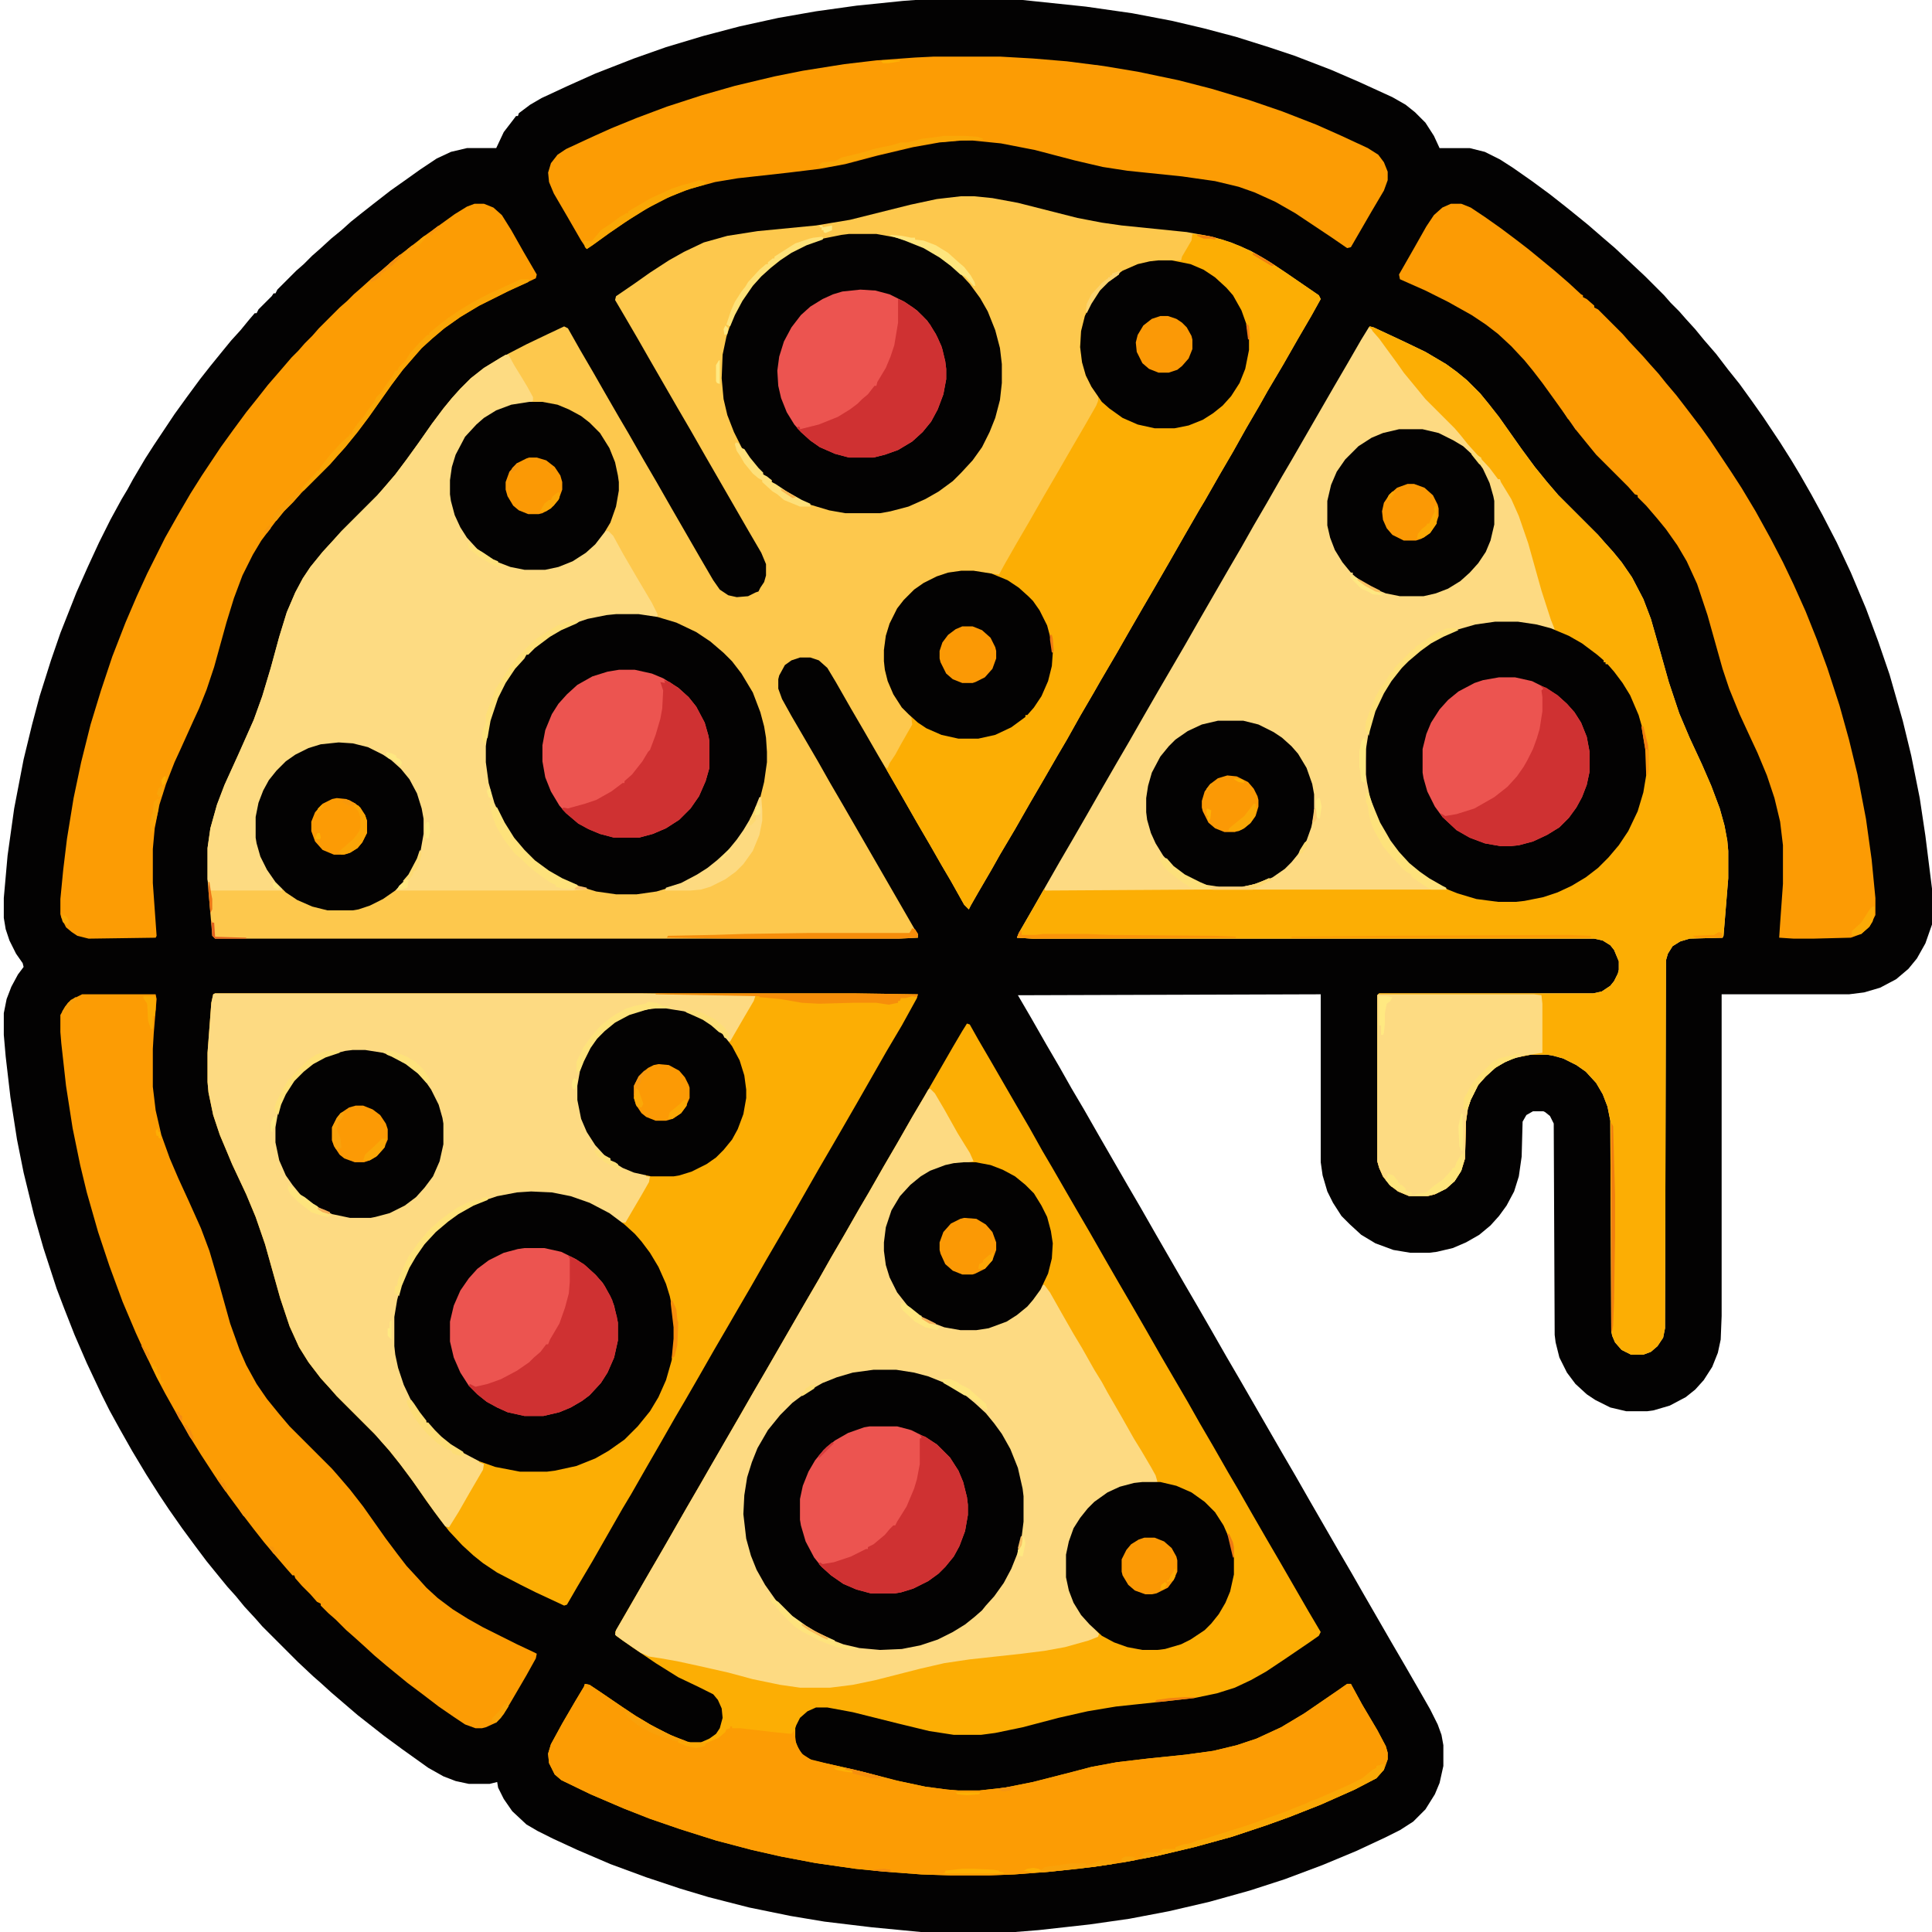 <?xml version="1.0" encoding="UTF-8"?>
<svg version="1.1" viewBox="0 0 2048 2048" width="1280" height="1280" xmlns="http://www.w3.org/2000/svg">
<path transform="translate(970)" d="m0 0h114l67 7 49 7 42 8 34 8 34 9 35 11 27 9 39 15 30 13 35 16 14 8 10 8 11 11 9 14 6 13h32l16 4 16 8 14 9 20 14 19 14 14 11 10 8 16 13 15 13 14 12 32 30 20 20 7 8 9 9 7 8 10 11 9 11 13 15 13 17 12 15 13 18 12 17 18 27 12 19 9 15 12 21 12 22 15 29 15 32 16 38 13 35 12 35 14 49 9 37 9 45 6 40 7 56v38l-7 20-9 16-9 11-13 11-17 9-17 5-16 2h-135v341l-1 25-3 14-6 15-9 14-9 10-10 8-17 9-17 5-7 1h-22l-17-4-16-8-9-6-12-11-9-12-8-16-4-16-1-8-1-224-4-8-5-4-2-1h-11l-7 4-4 7-1 37-3 21-5 16-8 15-8 11-9 10-12 10-14 8-14 6-17 4-8 1h-20l-18-3-19-7-15-9-12-11-9-9-9-14-6-12-5-17-2-14v-178l-321 1 14 24 16 28 14 24 13 23 13 22 16 28 30 52 14 24 16 28 30 52 14 24 15 26 16 28 14 24 45 78 14 24 16 28 30 52 14 24 12 21 30 52 14 24 15 26 12 21 8 16 4 11 2 11v22l-4 18-5 12-10 16-13 13-14 9-16 8-30 14-36 15-40 15-37 12-43 12-43 10-42 8-42 6-54 6-25 2h-100l-52-5-50-6-36-6-44-9-43-11-30-9-36-12-38-14-35-15-26-12-16-8-12-7-15-14-9-13-6-12-1-6-8 2h-22l-14-3-13-5-16-9-28-20-19-14-28-22-28-24-11-10-8-7-16-15-38-38-7-8-12-13-9-11-9-10-9-11-13-16-12-16-14-19-14-20-10-15-14-22-15-25-13-23-11-20-8-16-16-34-13-30-11-28-8-21-14-43-10-35-11-45-7-35-7-45-5-43-2-23v-23l3-15 5-13 7-13 6-8-1-4-7-10-7-14-4-12-2-12v-21l4-45 7-50 10-52 9-37 8-30 12-38 10-29 17-43 12-27 12-26 12-24 12-22 6-10 6-11 13-22 9-14 22-33 13-18 14-19 11-14 13-16 9-11 10-11 9-11 6-7h2l2-4 14-14 2-3h2l2-4 20-20 8-7 9-9 8-7 12-11 11-9 10-9 10-8 14-11 18-14 17-12 14-10 18-12 15-7 17-4h31l8-17 10-13 3-4h2l1-3 12-9 12-7 28-13 29-13 41-16 34-12 40-12 38-10 41-9 40-7 43-6 49-5z" fill="#030202"/>
<path transform="translate(1019,208)" d="m0 0h13l20 2 27 5 63 16 26 5 21 3 69 7 27 5 20 6 21 9 14 8 11 7 12 8 35 24 2 4-10 18-14 24-16 28-16 27-9 16-14 24-14 25-14 24-16 28-6 10-15 26-16 28-15 26-14 24-15 26-12 21-17 29-8 14-14 24-14 25-10 17-15 26-14 24-16 28-16 27-9 16-14 24-8 14-2 4-5-5-14-25-10-17-12-21-14-24-16-28-15-26-10-17-15-26-14-24-16-28-9-15-9-8-9-3h-11l-9 3-7 5-6 11-1 4v10l4 11 10 18 28 48 13 23 14 24 75 130 4 6v4l-20 1h-725l-3-3-5-60v-33l3-21 7-25 8-21 15-33 16-36 9-25 9-30 9-33 8-26 9-21 8-15 8-12 13-16 11-12 9-10 38-38 7-8 12-14 12-16 13-18 14-20 12-16 9-11 9-10 11-11 14-11 18-11 27-14 23-11 17-8 4 2 13 23 14 24 12 21 15 26 10 17 16 28 14 24 16 28 30 52 14 24 7 10 9 6 9 2 12-1 8-4 3-1 2-4 4-6 2-7v-12l-5-12-14-24-45-78-16-28-14-24-30-52-12-21-14-24-10-17 1-4 19-13 17-12 20-13 16-9 21-10 25-7 32-5 62-6 36-6 64-16 28-6z" fill="#FDC84D"/>
<path transform="translate(1025,1085)" d="m0 0 3 1 9 16 14 24 15 26 11 19 14 24 14 25 10 17 15 26 11 19 14 24 16 28 15 26 14 24 15 26 16 28 28 48 13 23 14 24 16 28 10 17 16 28 15 26 14 24 30 52 13 22-2 4-10 7-25 17-21 14-16 9-17 8-19 6-24 5-36 4-47 5-30 5-31 7-38 10-29 6-15 2h-29l-26-4-33-8-48-12-27-5h-12l-9 4-8 7-4 8-1 3v13l4 10 5 6 9 5 45 10 42 11 33 7 23 3 12 1h22l27-3 30-6 43-11 19-5 27-5 34-4 39-4 29-4 25-6 21-7 26-12 25-15 35-24 10-7h4l12 22 16 27 9 17 2 7v7l-4 11-8 9-23 12-36 16-33 13-25 9-36 12-40 11-38 9-36 7-33 5-45 5-39 3-27 1h-40l-31-1-40-3-30-3-42-6-37-7-31-7-38-10-38-12-32-11-28-11-35-15-31-15-7-6-6-12-1-10 3-10 12-22 14-24 9-15 1-3 5 1 12 8 22 15 15 10 15 9 21 11 18 7 4 1h11l9-4 7-5 4-6 3-11-1-10-4-9-5-6-16-8-21-10-24-15-25-17-17-12-1-4 16-28 14-24 8-14 14-24 16-28 30-52 14-24 16-28 15-26 14-24 45-78 14-24 13-23 14-24 16-28 10-17 16-28 14-24 16-28 13-22 30-52 10-17z" fill="#FCAE04"/>
<path transform="translate(1452,346)" d="m0 0 4 1 30 14 25 12 22 13 11 8 11 9 14 14 9 11 11 14 24 34 14 19 13 16 12 14 42 42 7 8 9 10 9 11 11 16 12 23 8 21 10 35 9 32 11 33 11 26 13 28 10 23 9 24 5 18 3 16 1 11v29l-4 49-1 12-1 2-35 1-10 3-8 5-5 8-2 7-1 390-2 10-6 9-7 6-8 3h-13l-10-5-7-8-3-7-1-5-1-223-3-15-5-13-7-12-11-12-10-7-14-7-11-3-6-1h-17l-16 3-12 5-10 6-10 9-8 9-8 16-3 9-2 14-1 39-4 13-7 11-9 8-12 6-8 2h-19l-12-5-9-7-7-9-4-9-2-7v-176l2-2h227l9-2 9-6 4-5 4-8 1-4v-9l-5-12-4-5-8-5-9-2h-595l-17-1 2-5 15-26 28-49 14-24 15-26 16-28 15-26 14-24 16-28 15-26 28-48 16-28 30-52 14-24 13-23 14-24 16-28 10-17 45-78 14-24 15-26 8-13z" fill="#FDDA82"/>
<path transform="translate(228,1053)" d="m0 0h678l67 1-1 4-16 29-16 27-32 56-15 26-11 19-14 24-28 49-28 48-16 28-14 24-11 19-14 24-16 28-15 26-10 17-16 28-15 26-16 28-9 15-32 56-16 27-11 19-3 1-30-14-16-8-25-13-15-10-10-8-12-11-14-15-10-13-14-19-13-19-14-19-13-16-12-14-43-43-7-8-10-11-13-17-10-16-10-22-10-30-16-57-10-29-10-24-15-32-5-12-8-19-7-21-5-24-1-11v-31l4-53 2-9z" fill="#FCAE04"/>
<path transform="translate(986,1154)" d="m0 0 5 5 10 17 14 25 8 13 5 8 4 9-10 2-15 2-14 4-14 7-13 10-8 8-9 14-5 10-4 13-2 16v9l2 15 5 16 9 16 13 15 10 7 15 8 13 4 13 2h17l16-3 16-6 11-7 13-11 9-12 4-8h3l6 8 13 23 12 21 9 15 13 23 8 13 6 11 15 26 13 23 8 13 10 17 5 9 2 7-25 2-15 4-16 8-13 10-7 7-7 10-6 10-5 15-2 11v24l4 17 5 12 7 11 11 12 7 8-1 3-10 4-25 7-22 4-24 3-55 6-27 4-26 6-47 12-24 5-24 3h-32l-21-3-29-6-26-7-31-7-23-5-17-3-13-2-9-4-19-13-8-6 1-5 14-24 16-28 14-24 15-26 16-28 14-24 12-21 15-26 14-24 16-28 14-24 30-52 11-19 14-24 13-23 14-24 16-28 10-17 16-28 14-24 16-28 13-22 4-7z" fill="#FDDA82"/>
<path transform="translate(1452,346)" d="m0 0 4 1 30 14 25 12 22 13 11 8 11 9 14 14 9 11 11 14 24 34 14 19 13 16 12 14 42 42 7 8 9 10 9 11 11 16 12 23 8 21 10 35 9 32 11 33 11 26 13 28 10 23 9 24 5 18 3 16 1 11v29l-4 49-1 12-1 2-35 1-10 3-8 5-5 8-2 7-1 390-2 10-6 9-7 6-8 3h-13l-10-5-7-8-3-7-1-5-1-223-3-15-5-13-7-12-11-12-10-7-14-7-11-3-6-1h-17l-16 3-12 5-10 6-10 9-8 9-8 16-3 9-2 14-1 39-4 13-7 11-9 8-12 6-8 2h-19l-12-5-9-7-7-9-4-9-2-7v-176l2-2h227l9-2 9-6 4-5 4-8 1-4v-9l-5-12-4-5-8-5-9-2h-595l-17-1 2-5 15-26 12-21 1 2 162-1h263l1-2 8 4 19 6 17 3 10 1h19l20-3 16-4 15-6 17-9 14-10 13-12 11-12 10-15 10-19 7-21 3-14 1-8v-28l-3-18-4-15-6-15-8-16-7-10-8-10-4-4v-2h-2v-2h-2v-2l-4-2-8-7-14-10-17-9-11-4 2-1-4-10-10-31-14-50-10-29-8-18-11-18-1-3h-2l-9-12-14-15-9-10-8-10-6-7-31-31-9-11-14-17-7-10-11-15-8-11-7-8-1-2-3-2z" fill="#FCAE04"/>
<path transform="translate(228,1053)" d="m0 0h452l74 1 47 1-2 6-10 17-11 19-4 7h-3l-5-6v-2l-4-2-8-7-9-6-11-5-13-4-15-2h-11l-15 2-13 4-15 8-11 9-8 8-7 10-7 14-4 13-2 13v15l4 20 7 16 9 13 9 10 5 3v2l5 2 10 6 13 5 10 2v2h4l-1 6-8 14-10 17-7 12h-5l-12-9-21-11-20-7-20-4-22-1-22 2-21 5-18 7-16 9-11 8-13 11-12 13-9 13-7 12-8 19-5 19-2 14v31l3 19 5 17 9 20 8 13 8 10v2h2l7 8 7 7 10 8 18 11 12 6v2l5 2-1 6-14 24-12 21-10 16-4-1-12-16-24-34-12-16-11-14-9-10-7-8-40-40-7-8-10-11-13-17-10-16-10-22-10-30-16-57-10-29-10-24-15-32-5-12-8-19-7-21-5-24-1-11v-31l4-53 2-9z" fill="#FDDA82"/>
<path transform="translate(1264,248)" d="m0 0 11 1 21 5 19 7 16 8 14 8 18 12 35 24 2 4-10 18-14 24-16 28-16 27-9 16-14 24-14 25-14 24-16 28-6 10-15 26-16 28-15 26-14 24-15 26-12 21-17 29-8 14-14 24-14 25-10 17-15 26-14 24-16 28-16 27-9 16-14 24-8 14-2 4-5-5-14-25-10-17-12-21-14-24-16-28-15-26-2-4h2l2-5 6-9 6-11 12-21-1-8-10-10-9-14-6-14-3-12-1-9v-12l2-15 4-13 8-16 7-9 11-11 10-7 14-7 12-4 14-2h13l19 3 8 1 6-11 12-21 14-24 16-28 14-24 15-26 14-24 12-21 2-5v-5l-7-10-6-12-4-14-2-16 1-17 4-16 8-17 9-12 9-9 14-10 16-7 13-3 9-1h24l1-4 10-17z" fill="#FCAE04"/>
<path transform="translate(536,376)" d="m0 0h3l6 11 8 13 6 10 6 11v4l-4 2-19 3-16 6-14 9-10 9-8 9-10 19-4 13-2 14v15l3 16 5 13 7 13 12 14 10 8 11 6 12 5 11 3 7 1h22l17-4 14-6 14-10 9-8 9-12h4l5 5 11 20 14 24 16 27 6 12v3l-11-1-9-1h-24l-21 3-16 4-19 8-11 6-14 10-10 9-4 2-2 4-10 11-10 15-8 16-8 24-3 17-1 10v17l3 22 6 21 8 18 10 16 7 9 9 10 8 8 15 11 14 8 19 8 7 2v2l-15 1h-188l6-7 8-10 9-17 4-13 2-13v-16l-4-19-7-16-7-11-11-12-11-8-16-8-13-4-16-2-17 1-16 4-12 5-11 7-12 11-7 8-8 14-5 13-3 15v22l4 17 6 14 8 12 9 10v3h-77l-2-12v-33l3-21 7-25 8-21 15-33 16-36 9-25 9-30 9-33 8-26 9-21 8-15 8-12 13-16 11-12 9-10 38-38 7-8 12-14 12-16 13-18 14-20 12-16 9-11 9-10 11-11 14-11 18-11z" fill="#FDDB82"/>
<path transform="translate(620,1785)" d="m0 0 5 1 12 8 22 15 15 10 15 9 21 11 18 7v2l-6-1v-2h-3v2l9 3 10 2 9-2 1-2 14-6 7-6 1-3 4-1v-2h2v2h9l34 4 20 2 3-4 2 15 6 10 9 6 16 4 39 9 39 10 28 6 23 3 12 1h22l27-3 30-6 43-11 19-5 27-5 34-4 39-4 29-4 25-6 21-7 26-12 25-15 35-24 10-7h4l12 22 16 27 9 17 2 7v7l-4 11-8 9-23 12-36 16-33 13-25 9-36 12-40 11-38 9-36 7-33 5-45 5-39 3-27 1h-40l-31-1-40-3-30-3-42-6-37-7-31-7-38-10-38-12-32-11-28-11-35-15-31-15-7-6-6-12-1-10 3-10 12-22 14-24 9-15z" fill="#FC9C04"/>
<path transform="translate(990,60)" d="m0 0h70l35 2 36 3 39 5 36 6 43 9 35 9 40 12 35 12 36 14 27 12 28 13 11 7 6 8 4 10v9l-4 11-13 22-22 38-4 1-16-11-39-26-21-12-22-10-17-6-25-6-35-5-58-6-26-4-30-7-42-11-36-7-30-3h-12l-23 2-28 5-38 9-34 9-27 5-33 4-54 6-24 4-26 7-21 8-20 10-23 14-22 15-18 13-6 4-6-9-15-26-14-24-5-12-1-10 3-10 7-9 9-6 28-13 20-9 27-11 32-12 37-12 35-10 42-10 30-6 44-7 34-4 41-3z" fill="#FC9C04"/>
<path transform="translate(503,216)" d="m0 0h10l10 4 9 8 10 16 13 23 14 24-1 4-30 14-30 15-20 12-17 12-13 11-11 10-7 8-13 15-12 16-24 34-12 16-13 16-9 10-7 8-32 32-7 8-10 10-9 11-15 20-9 15-11 22-9 24-8 26-13 47-8 24-8 20-6 13-14 31-6 13-9 23-7 22-5 25-2 22v36l4 56-1 2-71 1-12-3-6-4-6-5-5-10-1-4v-16l3-31 4-33 7-43 8-38 10-40 11-36 12-36 14-36 12-28 11-24 19-38 13-23 14-24 12-19 20-30 13-18 14-19 12-15 11-14 13-15 12-14 7-7 7-8 8-8 7-8 22-22 8-7 7-7 8-7 10-9 11-9 15-13 13-10 18-14 14-10 18-13 13-8z" fill="#FC9C04"/>
<path transform="translate(1538,216)" d="m0 0h11l10 4 15 10 17 12 16 12 13 10 11 9 17 14 15 13 13 12 2 1v2l4 2 8 7v2l4 2 26 26 7 8 15 16 7 8 9 10 8 10 11 13 10 13 16 21 10 14 22 33 11 17 15 25 16 29 13 25 11 23 13 29 12 30 11 30 13 40 10 36 9 37 9 47 6 43 4 41v18l-6 12-9 8-11 4-39 1h-22l-15-1 1-15 3-42v-41l-3-25-6-25-8-24-10-24-7-15-12-26-11-27-7-21-16-57-11-33-11-24-10-17-12-17-9-11-12-14-9-9v-2l-3-1-7-8-34-34-9-11-13-16-12-17-10-14-13-18-10-13-9-11-14-15-14-13-13-10-15-10-25-14-24-12-27-12-1-5 16-28 13-23 8-12 9-8z" fill="#FC9B04"/>
<path transform="translate(87,1054)" d="m0 0h78l1 5-3 36-1 17v40l3 25 6 26 9 25 9 21 11 24 13 29 9 24 10 34 12 43 10 28 7 16 11 20 11 16 13 16 11 13 45 45 7 8 12 14 14 18 24 34 12 16 10 13 12 13 9 10 12 11 16 12 16 10 16 9 36 18 17 8 4 2-1 5-10 18-14 24-10 17-8 9-11 5-4 1h-7l-11-4-12-8-16-11-17-13-16-12-22-18-13-11-12-11-10-9-8-7-11-11-8-7-8-8v-2l-4-2-7-8-9-9-7-8-1-3h-2l-7-8-12-14-11-13-11-14-13-17-14-19-14-20-15-23-13-21-11-19-14-25-9-17-11-23-11-24-14-33-14-38-12-36-12-42-7-29-8-39-7-45-5-45-1-12v-18l5-9 6-7z" fill="#FC9C04"/>
<path transform="translate(653,651)" d="m0 0h24l20 3 20 6 21 10 15 10 14 12 9 9 10 13 12 20 8 21 4 15 2 12 1 15v11l-3 21-4 16-8 20-12 20-9 11-12 13-12 10-11 7-9 5-14 7-23 7-21 3h-22l-21-3-20-6-18-8-15-9-14-11-14-14-9-12-11-18-7-16-6-21-3-22v-17l3-22 6-21 8-19 10-16 11-13 5-6 8-7 11-9 16-10 15-7 15-5 20-4z" fill="#030202"/>
<path transform="translate(1585,659)" d="m0 0h24l20 3 15 4 19 8 14 8 16 12 7 6v2h2v2h2l7 8 9 12 8 13 9 21 4 14 3 14 1 8v28l-3 18-6 20-10 21-10 15-11 13-11 11-13 10-15 9-15 7-15 5-20 4-9 1h-19l-23-3-20-6-10-4-15-8-11-7-10-8-12-11-9-11-8-11-6-11-6-13-6-19-3-15-1-8v-27l3-19 6-21 11-23 10-14 11-13 8-8 14-11 13-8 19-9 21-6z" fill="#030202"/>
<path transform="translate(900,248)" d="m0 0h29l22 4 16 5 14 6 15 9 9 7 11 9 12 13 11 15 8 14 8 20 5 19 2 17v20l-2 18-5 19-6 15-8 16-10 14-12 13-9 9-15 11-14 8-18 8-19 5-11 2h-37l-17-3-20-6-17-8-16-10-8-6v-2l-4-2-5-4-7-8-11-14-5-7-8-16-7-18-4-17-2-22 1-25 4-19 6-18 8-17 8-12 8-10 12-13 12-10 15-10 16-8 17-6 20-4z" fill="#030202"/>
<path transform="translate(563,1263)" d="m0 0 22 1 20 4 20 7 21 11 16 12 11 10 7 8 9 12 9 15 8 18 4 13 3 14 2 19v12l-3 23-6 21-8 18-9 15-13 16-14 14-17 12-14 8-20 8-23 5-8 1h-29l-26-5-17-6-19-10-11-7-14-12-10-10v-2h-2l-9-12-6-9-9-19-6-18-3-14-1-9v-31l3-18 4-15 8-19 9-15 9-12 14-15 15-12 18-11 11-5 18-6 21-4z" fill="#030202"/>
<path transform="translate(926,1452)" d="m0 0h24l19 3 15 4 20 8 18 11 11 9 12 11 9 11 8 11 9 16 8 20 5 22 1 8v27l-2 16-5 19-6 15-8 15-10 14-9 10-4 5-8 7-10 8-13 8-16 8-18 6-20 4-23 1-22-2-17-4-16-6-16-8-11-7-13-10-15-15-12-17-9-16-6-15-5-18-3-26 1-20 3-19 5-16 6-15 11-19 13-16 13-13 16-12 16-9 15-6 17-5z" fill="#030202"/>
<path transform="translate(1461,1054)" d="m0 0h165l8 1 1 9v52l-19 3-15 4-15 8-12 11-7 8-8 16-3 9-2 14-1 39-4 13-7 11-9 8-12 6-8 2h-19l-12-5-9-7-7-9-4-9-2-7v-176z" fill="#FDDB82"/>
<path transform="translate(695,1069)" d="m0 0h11l19 3 12 4 11 6 11 8 7 6 10 13 8 15 5 16 2 15v9l-3 17-6 16-6 11-9 11-8 8-10 7-16 8-13 4-6 1h-24l-18-4-12-5-13-8v-2l-5-2-11-12-9-14-6-14-4-20v-15l3-17 6-16 8-13 11-12 8-7 13-8 12-5 13-3z" fill="#030202"/>
<path transform="translate(374,1113)" d="m0 0h13l19 3 10 4 14 7 10 8 8 7 9 13 8 16 4 14 1 6v22l-4 18-7 16-9 12-9 10-12 9-16 8-15 4-5 1h-22l-19-4-16-8-11-7-6-5-9-11-7-10-7-16-4-19v-16l3-17 3-10 8-15 8-10 11-11 14-9 11-5 16-4z" fill="#030202"/>
<path transform="translate(561,426)" d="m0 0h14l16 3 12 5 13 7 9 7 11 11 10 16 6 15 3 14 1 7v9l-3 17-6 17-6 10-10 13-10 9-14 9-15 6-14 3h-22l-15-3-13-5-10-5-12-9-11-12-7-11-6-13-4-15-1-7v-15l2-14 4-13 10-19 12-13 8-7 13-8 16-6z" fill="#030202"/>
<path transform="translate(359,787)" d="m0 0 15 1 16 4 16 8 9 6 10 9 9 11 8 15 5 16 2 11v16l-3 17-5 13-9 16-13 14-13 9-14 7-12 4-6 1h-27l-16-4-16-7-12-8-11-11-9-13-7-14-4-14-1-6v-22l3-15 5-13 6-11 8-10 10-10 10-7 14-7 13-4z" fill="#030202"/>
<path transform="translate(1291,764)" d="m0 0h27l16 4 16 8 9 6 10 9 7 8 9 15 6 17 2 11v21l-3 14-5 14-7 12-9 11-7 7-13 9-15 7-10 3-7 1h-25l-13-2-13-6-12-6-11-9-10-11-8-13-5-11-4-14-1-8v-15l2-13 4-14 9-17 9-11 7-7 13-9 15-7z" fill="#030202"/>
<path transform="translate(1211,1571)" d="m0 0h19l17 4 16 7 14 10 11 11 9 14 7 16 4 18v18l-4 18-5 12-7 12-8 10-7 7-15 10-10 5-17 5-8 1h-16l-16-3-14-5-13-7-13-12-9-10-8-13-5-13-3-14v-24l3-14 5-14 7-11 8-10 7-7 14-10 13-6 15-4z" fill="#030202"/>
<path transform="translate(1019,605)" d="m0 0h13l19 3 17 7 12 8 10 9 5 5 7 10 8 16 4 15 2 14-1 14-4 16-7 16-8 12-7 8h-2v2l-15 11-17 8-18 4h-21l-18-4-16-7-9-6-10-9-7-7-9-14-6-14-3-12-1-9v-12l2-15 4-13 8-16 7-9 11-11 10-7 14-7 12-4z" fill="#030202"/>
<path transform="translate(1228,276)" d="m0 0h14l20 4 14 6 12 8 12 11 7 8 9 16 5 14 3 17v11l-4 20-6 15-9 14-9 10-10 8-11 7-15 6-15 3h-21l-18-4-16-7-14-10-8-7-11-16-6-12-4-14-2-16 1-17 4-16 8-17 9-12 9-9 14-10 16-7 13-3z" fill="#030202"/>
<path transform="translate(1483,455)" d="m0 0h25l17 4 16 8 10 6 12 11 9 13 7 15 4 14 1 5v25l-4 17-5 12-8 12-9 10-10 9-13 8-13 5-13 3h-25l-15-3-15-6-14-9-6-5v-2h-2l-9-11-8-13-5-13-3-13v-26l4-17 6-14 9-13 14-14 14-9 12-5z" fill="#030202"/>
<path transform="translate(1022,1232)" d="m0 0h12l16 3 13 5 13 7 11 9 9 9 8 13 6 12 4 15 2 13-1 16-4 16-8 17-8 11-6 7-11 9-11 7-19 7-13 2h-17l-17-3-13-5-16-9-10-9-11-14-8-16-4-13-2-15v-9l2-16 6-18 9-15 11-12 11-9 10-6 16-6 9-2z" fill="#030202"/>
<path transform="translate(556,1323)" d="m0 0h21l18 4 16 8 10 7 10 9 8 9 8 14 4 10 4 18v19l-4 18-7 16-7 11-12 13-8 6-12 7-12 5-17 4h-20l-18-4-11-5-11-6-10-8-9-9-9-14-7-16-4-17v-21l4-17 7-16 9-13 9-10 12-9 16-8 15-4z" fill="#EC5450"/>
<path transform="translate(1589,718)" d="m0 0h17l18 4 16 8 11 7 10 9 8 9 7 11 6 15 3 16v21l-3 14-5 13-6 11-8 11-10 10-13 8-15 7-15 4-10 1h-9l-17-3-16-6-14-8-15-14-8-11-8-16-4-14-1-6v-25l4-16 5-12 9-14 9-10 11-9 17-9 9-3z" fill="#EC5450"/>
<path transform="translate(656,710)" d="m0 0h17l18 4 12 5 16 10 11 10 8 10 9 17 4 14 1 6v28l-4 14-7 16-9 13-12 12-14 9-14 6-15 4h-26l-15-4-12-5-11-6-13-11-7-8-9-15-6-15-3-17v-17l3-16 7-17 7-11 9-10 11-10 16-9 16-5z" fill="#EC5450"/>
<path transform="translate(912,307)" d="m0 0 16 1 15 4 16 8 13 9 11 11 9 14 6 13 4 16 1 8v11l-3 16-6 16-7 13-9 11-11 10-15 9-14 5-12 3h-26l-15-4-16-7-10-7-10-9-7-8-8-13-6-15-3-13-1-16 2-15 5-16 8-15 10-13 10-9 13-8 11-5 10-3z" fill="#EC5450"/>
<path transform="translate(922,1512)" d="m0 0h29l15 4 16 8 11 7 14 14 9 14 5 12 4 16 1 8v11l-3 17-6 16-6 11-9 11-7 7-11 8-16 8-13 4-6 1h-26l-15-4-14-6-13-9-10-9-8-10-9-17-5-17-1-6v-22l3-14 6-15 7-12 9-11 12-10 14-8 17-6z" fill="#EC5450"/>
<path transform="translate(602,1331)" d="m0 0 5 2 12 7 13 12 9 11 8 15 5 18 1 6v19l-4 18-7 16-7 11-12 13-8 6-12 7-12 5-17 4h-20l-18-4-11-5-11-6-10-8-9-9 1-2 6 3 13-3 14-5 17-9 13-9 5-5 7-6 6-8h2l2-5 10-17 6-17 4-15 1-12v-25z" fill="#CF3132"/>
<path transform="translate(1633,727)" d="m0 0 6 2 12 8 10 9 8 9 7 11 6 15 3 16v21l-3 14-5 13-6 11-8 11-10 10-13 8-15 7-15 4-10 1h-9l-17-3-16-6-14-8-15-14-2-4 5 3 12-2 19-6 21-12 14-11 10-11 7-10 4-7 6-12 4-11 3-10 3-19v-15l-1-7 2-2z" fill="#CF3132"/>
<path transform="translate(704,721)" d="m0 0 6 2 11 8 9 8 8 10 9 17 4 14 1 6v28l-4 14-7 16-9 13-12 12-14 9-14 6-15 4h-26l-15-4-12-5-11-6-13-11-4-4 1-2 5 1 18-5 12-4 16-9 12-9h2v-2l8-7 11-14 6-10 2-2 6-16 5-17 2-11 1-19-3-9 5 1z" fill="#CF3132"/>
<path transform="translate(952,317)" d="m0 0 5 2 11 7 10 9 8 9 8 14 5 12 3 13 1 8v11l-3 16-6 16-7 13-9 11-11 10-15 9-14 5-12 3h-26l-15-4-16-7-10-7-10-9-4-4 1-2 2 1v2l20-5 20-8 13-8 8-6 5-5 6-5 7-9h2l1-4 9-15 5-12 4-12 4-24v-22z" fill="#CF3132"/>
<path transform="translate(975,1521)" d="m0 0 6 2 13 9 13 13 9 14 5 12 4 16 1 8v11l-3 17-6 16-6 11-9 11-7 7-11 8-16 8-13 4-6 1h-26l-15-4-14-6-13-9-10-9-3-3 1-2 3 2 12-2 18-6 16-8h2v-2l6-3 12-10 5-6 4-4h2l2-4 10-16 8-19 3-10 3-16v-27l2-1z" fill="#CF3132"/>
<path transform="translate(1020,664)" d="m0 0h11l10 4 9 8 5 10 1 4v8l-4 11-8 9-10 5-3 1h-11l-10-4-7-6-6-12-1-4v-8l3-9 6-8 8-6z" fill="#FB9905"/>
<path transform="translate(1230,335)" d="m0 0h8l9 3 6 4 5 5 5 9 1 4v10l-4 10-7 8-5 4-9 3h-11l-10-4-7-6-6-12-1-10 2-8 6-10 9-7z" fill="#FB9906"/>
<path transform="translate(1022,1291)" d="m0 0 13 1 10 6 7 8 4 11v8l-4 11-8 9-10 5-3 1h-11l-10-4-8-7-5-11-1-4v-8l4-11 8-9 10-5z" fill="#FB9905"/>
<path transform="translate(561,485)" d="m0 0h8l10 3 9 7 6 9 2 7v8l-4 11-8 9-9 5-4 1h-11l-10-4-6-5-6-10-2-7v-8l4-11 8-9 10-5z" fill="#FB9905"/>
<path transform="translate(1213,1630)" d="m0 0h11l10 4 8 7 5 9 1 4v12l-4 9-6 8-12 6-5 1h-7l-11-4-7-6-6-10-1-4v-13l5-10 5-6 8-5z" fill="#FB9905"/>
<path transform="translate(1492,513)" d="m0 0h7l11 4 9 8 5 10 1 4v8l-3 9-6 9-9 6-6 2h-13l-12-6-6-7-4-9-1-9 2-9 6-9 8-7z" fill="#FB9905"/>
<path transform="translate(1301,822)" d="m0 0 10 1 12 6 6 7 4 8 1 4v7l-3 10-6 8-8 6-8 3h-11l-10-4-7-6-6-12-1-4v-7l3-10 6-8 8-6z" fill="#FB9905"/>
<path transform="translate(377,1172)" d="m0 0h8l10 4 8 6 6 9 2 6v11l-4 9-7 8-8 5-6 2h-10l-11-4-5-4-6-9-2-6v-14l5-10 4-5 9-6z" fill="#FC9A05"/>
<path transform="translate(698,1128)" d="m0 0 11 1 11 6 6 7 4 8 1 3v11l-4 9-5 7-9 6-7 2h-11l-10-4-5-4-6-9-2-7v-13l5-10 5-5 5-4 6-3z" fill="#FC9A05"/>
<path transform="translate(357,846)" d="m0 0 10 1 10 5 5 4 5 8 2 6v13l-5 10-5 6-8 5-6 2h-11l-12-5-8-9-4-11v-10l4-10 8-9 10-5z" fill="#FC9B05"/>
<path transform="translate(805,845)" d="m0 0h2l1 14v11l-3 15-7 17-10 14-8 8-11 8-16 8-10 3-11 1h-27l1-3 16-5 17-9 11-7 10-8 12-11 9-11 7-10 9-15z" fill="#FDDA80"/>
<path transform="translate(552,296)" d="m0 0h9l-1 3-20 9-32 16-20 12-17 12-13 11-11 10-7 8-13 15-12 16-24 34-12 16-13 16-9 10-7 8-28 28h-3l2-4 14-15 1-2h2l2-4 10-13 12-13 8-7 1-2h2l1-4 6-8 6-7 3-5 7-9 3-6 5-5 6-9 6-8 3-6h2l2-4 7-7 5-8 9-10 9-9h2v-2l11-9 9-7 12-8 13-8 19-10 9-4z" fill="#FAA607"/>
<path transform="translate(1466,1870)" d="m0 0h1v6l-8 9-23 12-36 16-33 13-25 9-36 12-40 11-38 9-16 3-2-2 4-4h16v-2l3-2h13v-2l9-3 7-1 7-3 9-2 9-3 19-6 13-4 9-3 16-6 20-7 7-3 13-5 6-3 6-2 9-4 23-10 16-8 11-9 4-2v-2z" fill="#FAA806"/>
<path transform="translate(695,1053)" d="m0 0h211l67 1-1 3-5-1-7 2h-5l-1 3h-2v2l-10 2-13-2h-25l-36 1-18-1-17-3-6-1-22-2v-1l-110-2z" fill="#F68E0A"/>
<path transform="translate(967,984)" d="m0 0 3 1 3 5v4l-20 1h-165l-81-1 1-2 50-1 31-1 67-1h108z" fill="#F68D0A"/>
<path transform="translate(520,848)" d="m0 0 3 1 1 6 3 1 8 16 10 16 11 13 11 11 15 11 14 8 16 7 2 3-5 1h-12l-8-2v-2l-5-2-14-10-11-9-7-7-6-5-11-14-9-15-4-11-3-12z" fill="#FEE27B"/>
<path transform="translate(1448,840)" d="m0 0 3 1 3 9 4 10 5 12 7 12 4 7 9 12 11 12 11 9 10 7 14 8 4 2v2h-16l-10-6-11-8v-2l-4-2-6-5-6-7-5-5-9-11-9-16-4-10-2-8-1-9-2-4z" fill="#FEE27B"/>
<path transform="translate(741,191)" d="m0 0 8 2-3 3-20 6-19 8-23 12-22 14-16 11-18 13-6 4-2-2-1-7 8 1 10-12 12-8 8-6 7-4h2v-2l24-14 22-10 12-4 8-2z" fill="#FAA806"/>
<path transform="translate(609,658)" d="m0 0 5 1-3 2-16 7-12 7-16 12-7 7h-2l-2 4-10 11-10 15-8 16-8 24-3 17-3 7-2-1-1-9 2-7 2-3v-10l6-16 4-11 9-14 6-9 10-13 13-13 7-6 11-7 10-6 10-4h7z" fill="#FEDF77"/>
<path transform="translate(1e3 144)" d="m0 0h22l14 1 6 2v1l-27 1-23 2-28 5-38 9-34 9-15 3h-9l1-3 3-2 13-1 7-4 21-5 13-4 9-2 10-2 10-3h7l16-4 17-2z" fill="#FAA707"/>
<path transform="translate(1535,666)" d="m0 0h8l3 2-16 7-13 7-11 8-13 11-7 7-11 14-8 13-9 19-6 21-1 5-2-4-2-2 1-9 5-14 5-12 6-11 4-5 7-11h2l1-4 20-20h2v-2l9-6 10-7 12-6z" fill="#FEE078"/>
<path transform="translate(515,1269)" d="m0 0 4 1h-2v2l-15 6-16 9-11 8-13 11-12 13-9 13-7 12-8 19-3 11-3-3-2 1 1-9h2l1-7 11-24 10-14 9-11 7-7 8-7 8-6 10-7 10-5 9-3h6l1-2z" fill="#FEE279"/>
<path transform="translate(687,1062)" d="m0 0 9 1 6 3 9 1v1l-20 1-8 2-16 5-15 8-11 9-8 8-7 10-7 14-4 10-4 2v-11l7-15 10-14 9-10 10-8 6-4 11-6 10-3 10-2z" fill="#FEE37B"/>
<path transform="translate(873,250)" d="m0 0m-2 1 2 1-1 2-17 6-16 8-12 8-10 8-10 9-9 10-11 16-8 15-5 12-4-2 5-15 4-9 7-11 4-5 3-5 12-13 7-6h2v-2l5-4h2v-2l22-14 15-5 4-1z" fill="#FEE279"/>
<path transform="translate(780,469)" d="m0 0 3 1 3 5 3 1 6 9 9 11 5 5v2l4 2 5 4v2l4 2 12 8 16 9 9 4v3h-11l-17-7-7-6-5-3-11-10v-2l-4-2-6-5-9-11-4-7-4-6-2-7z" fill="#FEE079"/>
<path transform="translate(1708,1190)" d="m0 0 2 4 2 72v46l-1 66-1 27-1 6h-1z" fill="#F07F10"/>
<path transform="translate(944,249)" d="m0 0 12 1 10 2h4v2l9 1 13 5 13 8 10 9 7 6 7 9 4 7 1 4h-2l-6-7-3-3-5-2-10-9-12-9-17-10-20-8-15-5z" fill="#FEE57D"/>
<path transform="translate(1230,906)" d="m0 0 2 1v2l5 1 7 8 12 9 16 8 7 3 13 2h25l14-3 12-5 6-1-5 4-16 8h-42l-22-1-6-4-5-3-13-10-7-7-3-6-1-3z" fill="#FDE07A"/>
<path transform="translate(1082,986)" d="m0 0 1 2v3h15l8-1h46l23 1 113 1 22 1v1l-215 1-17-1 2-5z" fill="#FA9409"/>
<path transform="translate(1662,991)" d="m0 0 25 1-1 2h-317v-1l95-1z" fill="#FC9B05"/>
<path transform="translate(432,1484)" d="m0 0h4l3 4 6 9 7 9v2h2l7 8 7 7 10 8 13 8 1 5-9-2-4-2v-2l-6-2-9-6-10-9-7-8-9-12-6-12-1-4z" fill="#FDDD76"/>
<path transform="translate(816,1692)" d="m0 0 3 1 1 2 5 3 15 15 14 10 13 8 18 8v3l7 1 5 2 12 2v1l-8 1-9-2-5-1-19-7-7-4-10-5-9-6-16-16-1-3h-2v-3h-2v-2h-2l-3-6z" fill="#FEE37C"/>
<path transform="translate(346,1114)" d="m0 0h14v2l-15 5-13 7-10 8-10 10-9 14-5 11-3 11-1-2h-2l-1-6 2-6 5-10 8-14h2l2-4 16-16 9-6z" fill="#FEE077"/>
<path transform="translate(1550,1223)" d="m0 0h1v9l-2 9-7 11-9 8-10 5-11 2h-12v-1l12-2 8-7 10-7 9-10 1-2h2l2-6 5-8z" fill="#FEE57C"/>
<path transform="translate(375,853)" d="m0 0 5 1 7 10 2 6v13l-5 10-5 6-8 5-9 2-3-3 16-14 6-8 1-5v-10l-2-6-5-5z" fill="#FAA507"/>
<path transform="translate(1606,1117)" d="m0 0h6l-2 2h-3v2l-12 5-10 6-10 9-8 9-8 16-3 9-4 1-1-1 1-11 3-5 6-11 7-8 14-14 7-4 16-4z" fill="#FEE177"/>
<path transform="translate(1166,1972)" d="m0 0h12l4 2-3 2-36 5-40 4-4-1 6-3 3-2 16-2 12-2h15v2l10-2z" fill="#F9A109"/>
<path transform="translate(405,1114)" d="m0 0h11l15 6 10 6 8 8 6 9 1 4-4 1-9-10-13-10-15-8-5-2v-2l-5-1z" fill="#FEE27B"/>
<path transform="translate(661,1814)" d="m0 0 7 2 11 6 15 9 23 11 11 4v2l-6-1v-2l-6 1-7-3-8-2-12-5-14-8-9-7z" fill="#F9A009"/>
<path transform="translate(997,1462)" d="m0 0h10l8 3 2 2 10 5 10 9 8 7 2 7-4-2-9-8-8-5-4-1-15-9-7-4v-2l-3-1z" fill="#FEE57D"/>
<path transform="translate(306,1256)" d="m0 0 2 3 1-2 7 8 7 4 9 7 5 3v3l5 2 8 4-2 2-6-1-12-4-14-11-8-8-3-6z" fill="#FEE47C"/>
<path transform="translate(729,1071)" d="m0 0h9l19 9 10 8 6 8v6l-5-2-2-4-4-2-8-7-9-6-11-5-7-3z" fill="#FDDE76"/>
<path transform="translate(1329,852)" d="m0 0h2l1 7-2 7-4 6-7 6-6 3h-11l1-3 11-9 5-4z" fill="#FAA806"/>
<path transform="translate(955,1381)" d="m0 0 4 1 6 4 10 8 2 1v3l5 2 14 7-3 3-12-3-11-6-13-12-2-3z" fill="#FEE67E"/>
<path transform="translate(1985,961)" d="m0 0h2v8l-2 8-4 6-8 7-10 2v-5l10-9 9-14z" fill="#FBAA06"/>
<path transform="translate(1462,1056)" d="m0 0h7l7 1-2 4-4 3-2 10v11l-1 10-1 2h-2v-10h-2z" fill="#FFE981"/>
<path transform="translate(1020,1981)" d="m0 0h13l20 1 6 1v1l5 1v1h-65l3-1v-2z" fill="#FDB004"/>
<path transform="translate(152,1056)" d="m0 0h12l1 3v11l-1 7h-2v13l-2 1-3-9-1-18-4-6z" fill="#FBAB05"/>
<path transform="translate(405,1207)" d="m0 0h4l-1 9-9 10-7 4h-7l2-6 14-13z" fill="#FAA707"/>
<path transform="translate(1521,536)" d="m0 0 2 1v18l-7 10-7 5-7 1 1-5 4-5 5-4 1-2h2l2-5 4-8-1-2z" fill="#FBA905"/>
<path transform="translate(1446,782)" d="m0 0 2 4-1 44-4-2-1-10-1-5v-16l2-11z" fill="#FEE881"/>
<path transform="translate(363,1179)" d="m0 0h2l-1 4-5 7-2 7 4 10 1 10-6 1-4-9v-14l5-10 4-5z" fill="#F9A10B"/>
<path transform="translate(711,1378)" d="m0 0 2 1 4 9 1 11 1 3-1 24-3 12-3 2 2-21v-12l-3-25z" fill="#F78E0C"/>
<path transform="translate(1471,1244)" d="m0 0 6 2 5 6v2h2v2h2l4 4v2l6 2 1 2-8-1-14-7-6-7 2-4z" fill="#FEE57D"/>
<path transform="translate(496,575)" d="m0 0 5 3 3 3 7 4 12 8 5 2v3l5 2v1l-8-1-11-6-5-3-9-7-3-3z" fill="#FEE17B"/>
<path transform="translate(1185,288)" d="m0 0h2l-1 3-11 8-9 9-9 14-5 10-1-3 1-7 5-10 11-12 5-4h2v-2h2v-2h2v-2z" fill="#FCD46F"/>
<path transform="translate(315,522)" d="m0 0 4 1-9 10-9 9-8 10h-4l1-6 18-18z" fill="#F89E09"/>
<path transform="translate(1345,931)" d="m0 0 4 1-13 7-8 4h-42l-3-2-4-2 13 1h25l14-3 12-5z" fill="#FCD27A"/>
<path transform="translate(725,1166)" d="m0 0h3v6l-6 8-9 6h-5l2-7 11-9z" fill="#FBA805"/>
<path transform="translate(591,522)" d="m0 0h2v6l-6 8-8 6-7 1 5-9 5-4h2l2-4z" fill="#FAA607"/>
<path transform="translate(631,1219)" d="m0 0 5 1 2 3 9 5v2l5 2 3 2 1 3 3 2-1 2-6-2-5-4-6-3-9-8-2-4z" fill="#FDDF79"/>
<path transform="translate(1431,609)" d="m0 0 8 4 4 4 12 8 9 4 2 2-11-1-5-3-7-3-11-11z" fill="#FEE881"/>
<path transform="translate(167,847)" d="m0 0h1v11l-4 17h-2v6l-2 1-1-11 1-1 1-7 1-1 1-12z" fill="#FAA407"/>
<path transform="translate(1549,1180)" d="m0 0 2 2v37l-2 1-2-5-1-21z" fill="#FFE981"/>
<path transform="translate(538,1803)" d="m0 0h1v6l-8 12-5 5h-5l1-5 8-8 5-7h2z" fill="#F9A308"/>
<path transform="translate(1051,1328)" d="m0 0h2l-1 8-8 9h-7l1-5 4-2v-2l7-6h2z" fill="#FBA706"/>
<path transform="translate(1740,770)" d="m0 0h2l6 26v20l-1 5h-2l-1-27-3-18z" fill="#FB9909"/>
<path transform="translate(674,1153)" d="m0 0 3 3 5 14-2 4-5-1-3-9 1-10z" fill="#FBA807"/>
<path transform="translate(445,901)" d="m0 0 2 4-3 12-3 6h-2l-2 5-3 4-5 3-2-1 6-7 9-17z" fill="#FDDA73"/>
<path transform="translate(896,1874)" d="m0 0 18 4 19 5 1 2h-10l-20-5-1-2-7-2z" fill="#F58F0F"/>
<path transform="translate(719,1845)" d="m0 0h3v2h21l6-1-2 5-9 2-10-2-9-4z" fill="#FBA706"/>
<path transform="translate(1166,1972)" d="m0 0h12l4 2-3 2-20 3h-3l1-3 5-2z" fill="#F9A307"/>
<path transform="translate(1397,846)" d="m0 0h2l2 9-2 13-4-2v-17z" fill="#FFE981"/>
<path transform="translate(424,270)" d="m0 0 2 1-11 11h-2v2h-3l-1 3-5 3-1 3-5 4-5 2v-3l11-9 15-13z" fill="#F59312"/>
<path transform="translate(762,382)" d="m0 0h1v25l-3-1-1-2v-17z" fill="#FFE981"/>
<path transform="translate(1084,1628)" d="m0 0 2 3 1 5-3 14-5-1v-6l3-5z" fill="#FEE881"/>
<path transform="translate(683,1135)" d="m0 0 3 1-1 3-5 5-1 4h-2l-1 5-2 1-1 7h-1v-10l5-10 5-5z" fill="#F79811"/>
<path transform="translate(516,765)" d="m0 0h1v16l-3 7-2-1-1-9 2-7z" fill="#FEE27B"/>
<path transform="translate(410,797)" d="m0 0 6 2 4 2v2l4 2 2 3-1 4-10-8h-3l-3-3z" fill="#FEE881"/>
<path transform="translate(1822,988)" d="m0 0 3 1 1 5h-28l-4-2 23-1z" fill="#FB9906"/>
<path transform="translate(224,975)" d="m0 0 1 3h2l1 15 33 1v1h-33l-3-3z" fill="#E3611E"/>
<path transform="translate(80,1057)" d="m0 0 2 1-7 8-8 10-1-4 6-9z" fill="#F79E0A"/>
<path transform="translate(431,932)" d="m0 0 2 1-1 8-6 2h-5l2-4z" fill="#FEE781"/>
<path transform="translate(453,871)" d="m0 0 2 1 1 10-2 7-3-1v-14z" fill="#FFE981"/>
<path transform="translate(1256,1799)" d="m0 0h10v1l-36 4h-6l2-2 14-2z" fill="#F28310"/>
<path transform="translate(1345,931)" d="m0 0 4 1-13 7-8 3h-5l1-3 15-5z" fill="#FDD76F"/>
<path transform="translate(161,1446)" d="m0 0h2v2l3 1 1 7 3 1 1 7 3 1-2 3-4-5-7-14z" fill="#FBA605"/>
<path transform="translate(1559,478)" d="m0 0h2v2l4 2 5 3 1 4 3 5-6-2-8-10z" fill="#FDDC74"/>
<path transform="translate(1193,1968)" d="m0 0h8l4 2h-2v2l-13 2-3-2h2v-2z" fill="#F9A408"/>
<path transform="translate(860,1468)" d="m0 0h5l-2 4-11 7-2 1v-4h2l2-4z" fill="#FDDC74"/>
<path transform="translate(801,855)" d="m0 0 1 4-1 5v6l-5 5-2-1 1-6 5-10z" fill="#FDD972"/>
<path transform="translate(869,239)" d="m0 0h3v2l10-2v5l-7 3-2-1v-2h-2v-3h-2z" fill="#FEE881"/>
<path transform="translate(1214,1964)" d="m0 0h9l5 2v1l-16 3-2-2z" fill="#F9A308"/>
<path transform="translate(414,1400)" d="m0 0h1v20l-4-4v-8h2v-6z" fill="#FFE981"/>
<path transform="translate(221,935)" d="m0 0h1l2 13 1 5v11l-2 4-2-23z" fill="#ED7617"/>
<path transform="translate(364,847)" d="m0 0 6 1 7 4-2 2h-6l-6-4z" fill="#F7990C"/>
<path transform="translate(66,968)" d="m0 0 1 2 4 2 2 4-1 5-5-3-1-2z" fill="#FAA807"/>
<path transform="translate(1013,1900)" d="m0 0h26l-1 2-13 1-10-1z" fill="#FDB004"/>
<path transform="translate(171,833)" d="m0 0 2 1-1 9-4 2v-2l-2-1 2-6z" fill="#F9A308"/>
<path transform="translate(1439,613)" d="m0 0 14 8 10 5v2l-5-1-11-6-8-6z" fill="#FAC162"/>
<path transform="translate(850,1721)" d="m0 0 12 7 16 8-1 2-5-2-15-8-7-5z" fill="#F9BA5A"/>
<path transform="translate(1386,891)" d="m0 0 1 2-2 6h-2l-2 5-5 2 2-5 5-8z" fill="#FDDC75"/>
<path transform="translate(1095,1980)" d="m0 0 6 1 3 2-7 2-12-2 4-2z" fill="#FDAF04"/>
<path transform="translate(1740,770)" d="m0 0h2l5 20v6l-1-2h-2l-3-18z" fill="#F07F12"/>
<path transform="translate(1245,1663)" d="m0 0h1v8l-2 4-7 2v-2h2l2-5 3-4z" fill="#FCAA05"/>
<path transform="translate(1301,1626)" d="m0 0h2l4 9 1 5v11h-1l-5-21z" fill="#EE7A13"/>
<path transform="translate(194,1510)" d="m0 0 4 1 2 4 2 1 2 5 1 1v6l-4-5z" fill="#F38F11"/>
<path transform="translate(290,1184)" d="m0 0h2l-1 12h-2v4l-2-1v-9z" fill="#FFE981"/>
<path transform="translate(1185,288)" d="m0 0h2l-1 3-10 7-3-1 2-3h2v-2h2v-2z" fill="#FBD371"/>
<path transform="translate(1328,268)" d="m0 0 5 2 18 11-3 1-20-12z" fill="#F08010"/>
<path transform="translate(804,853)" d="m0 0 2 2v7l-2 2h-4l2-9z" fill="#FEE781"/>
<path transform="translate(1269,249)" d="m0 0 12 1 8 2-1 2-5-1h-7l-7-3z" fill="#F18211"/>
<path transform="translate(1280,857)" d="m0 0 4 2-1 9-2 2-1-3 1-2-2-1v-6z" fill="#FDB004"/>
<path transform="translate(884,1874)" d="m0 0h12v2l7 1 1 2-9-1-9-2z" fill="#FDAF04"/>
<path transform="translate(882,1529)" d="m0 0 2 1-16 16v-3l8-9z" fill="#D83C3C"/>
<path transform="translate(1551,1182)" d="m0 0 2 1v15l-2 2-1-16z" fill="#FEDC84"/>
<path transform="translate(150,1424)" d="m0 0 3 4v2l3 1v2h2l1 7-2 1-7-14z" fill="#F38F0D"/>
<path transform="translate(609,1143)" d="m0 0 3 2-1 7-2 3-2-1-1-4 1-5z" fill="#FFE981"/>
<path transform="translate(1071,1894)" d="m0 0 4 1-4 3-8 1-5-2v-1z" fill="#F59510"/>
<path transform="translate(1113,673)" d="m0 0h2l1 4 1 13-2 2-2-14z" fill="#F07D14"/>
<path transform="translate(548,491)" d="m0 0 2 1-2 5-4 4h-3l2-5z" fill="#F5960E"/>
<path transform="translate(230,1567)" d="m0 0 4 1v3l4 1 3 9h-2l-9-13z" fill="#F4910D"/>
<path transform="translate(1394,857)" d="m0 0h1l1 10-2 4-3 1 2-14z" fill="#FBCB71"/>
<path transform="translate(424,270)" d="m0 0 2 1-11 11h-2v2l-2-1 2-4z" fill="#F3900F"/>
<path transform="translate(935,64)" d="m0 0h19v1l-12 2h-6l-2-2z" fill="#FDB004"/>
<path transform="translate(1286,830)" d="m0 0v3l-1 2h-2l-2 4-3 1 1-4 4-5z" fill="#F79D09"/>
<path transform="translate(1476,521)" d="m0 0h3l-2 4-4 5h-3l2-5z" fill="#FAA406"/>
<path transform="translate(1159,69)" d="m0 0 9 1v2l-7 1-9-2v-1z" fill="#F89B0C"/>
<path transform="translate(1235,1677)" d="m0 0 2 2-2 4-2 2h-3l1-5z" fill="#FDAE04"/>
<path transform="translate(286,1639)" d="m0 0 4 1 1 4 3 1v3l-4-1-5-7z" fill="#F5960D"/>
<path transform="translate(1658,435)" d="m0 0 4 2 3 5 1 4-4-2-5-8z" fill="#F89C0A"/>
<path transform="translate(977,1396)" d="m0 0 5 2 10 5v1l-7-1-8-5z" fill="#F6B05A"/>
<path transform="translate(254,1599)" d="m0 0 4 1 1 3 3 2v4l-4-2-4-6z" fill="#F79A0D"/>
<path transform="translate(167,1196)" d="m0 0 1 4h2v7l-2-1v-2h-2l-1-5z" fill="#FDAE04"/>
<path transform="translate(613,939)" d="m0 0 9 2v2h-13l1-2z" fill="#F9C26F"/>
<path transform="translate(174,823)" d="m0 0h2l-1 7-3 3-1-6z" fill="#FDB004"/>
<path transform="translate(828,518)" d="m0 0 6 3 10 6-4 1-12-8z" fill="#F9B752"/>
<path transform="translate(1321,344)" d="m0 0h2l1 2 1 13-2 1z" fill="#F07C14"/>
<path transform="translate(450,250)" d="m0 0 2 1-5 6-4 4-3-1 6-7z" fill="#FAA506"/>
<path transform="translate(773,900)" d="m0 0 2 1-3 4h-2l-2 4-3 3-2-1 7-8z" fill="#FEE482"/>
<path transform="translate(286,556)" d="m0 0 1 4-4 5-4-1 6-7z" fill="#F6970C"/>
<path transform="translate(1083,1628)" d="m0 0 1 3-1 7-3 5-1-2 3-12z" fill="#F8BF65"/>
<path transform="translate(1667,447)" d="m0 0 3 1 1 3 3 2v4l-4-2-3-5z" fill="#F7990E"/>
<path transform="translate(937,1981)" d="m0 0 7 1v2l-18-1v-1z" fill="#F38B11"/>
<path transform="translate(337,1280)" d="m0 0 6 2 7 3-1 2-7-2-5-3z" fill="#F5AF59"/>
<path transform="translate(290,935)" d="m0 0 6 5-1 3-5-2-1-5z" fill="#FFE981"/>
<path transform="translate(341,853)" d="m0 0 2 1v2h-2l-2 4-4 4 2-7z" fill="#FBA405"/>
<path transform="translate(517,836)" d="m0 0 3 1 1 9-3-1-2-6z" fill="#FEE881"/>
<path transform="translate(769,345)" d="m0 0 3 3-1 6-3 1-1-6z" fill="#FEE881"/>
<path transform="translate(186,1496)" d="m0 0 4 1 1 3 2 1v7l-3-4z" fill="#F28A15"/>
<path transform="translate(465,239)" d="m0 0v3l-3 3h-2l-2 4-3-1 5-5z" fill="#F69411"/>
<path transform="translate(337,883)" d="m0 0h2l1 5-1 2-5-1 2-5z" fill="#FDB004"/>
<path transform="translate(1308,825)" d="m0 0 7 1 3 1 1 3-6-1-5-3z" fill="#FDAF04"/>
<path transform="translate(437,260)" d="m0 0 1 2-5 6-4 1 3-5z" fill="#F89C0D"/>
</svg>
